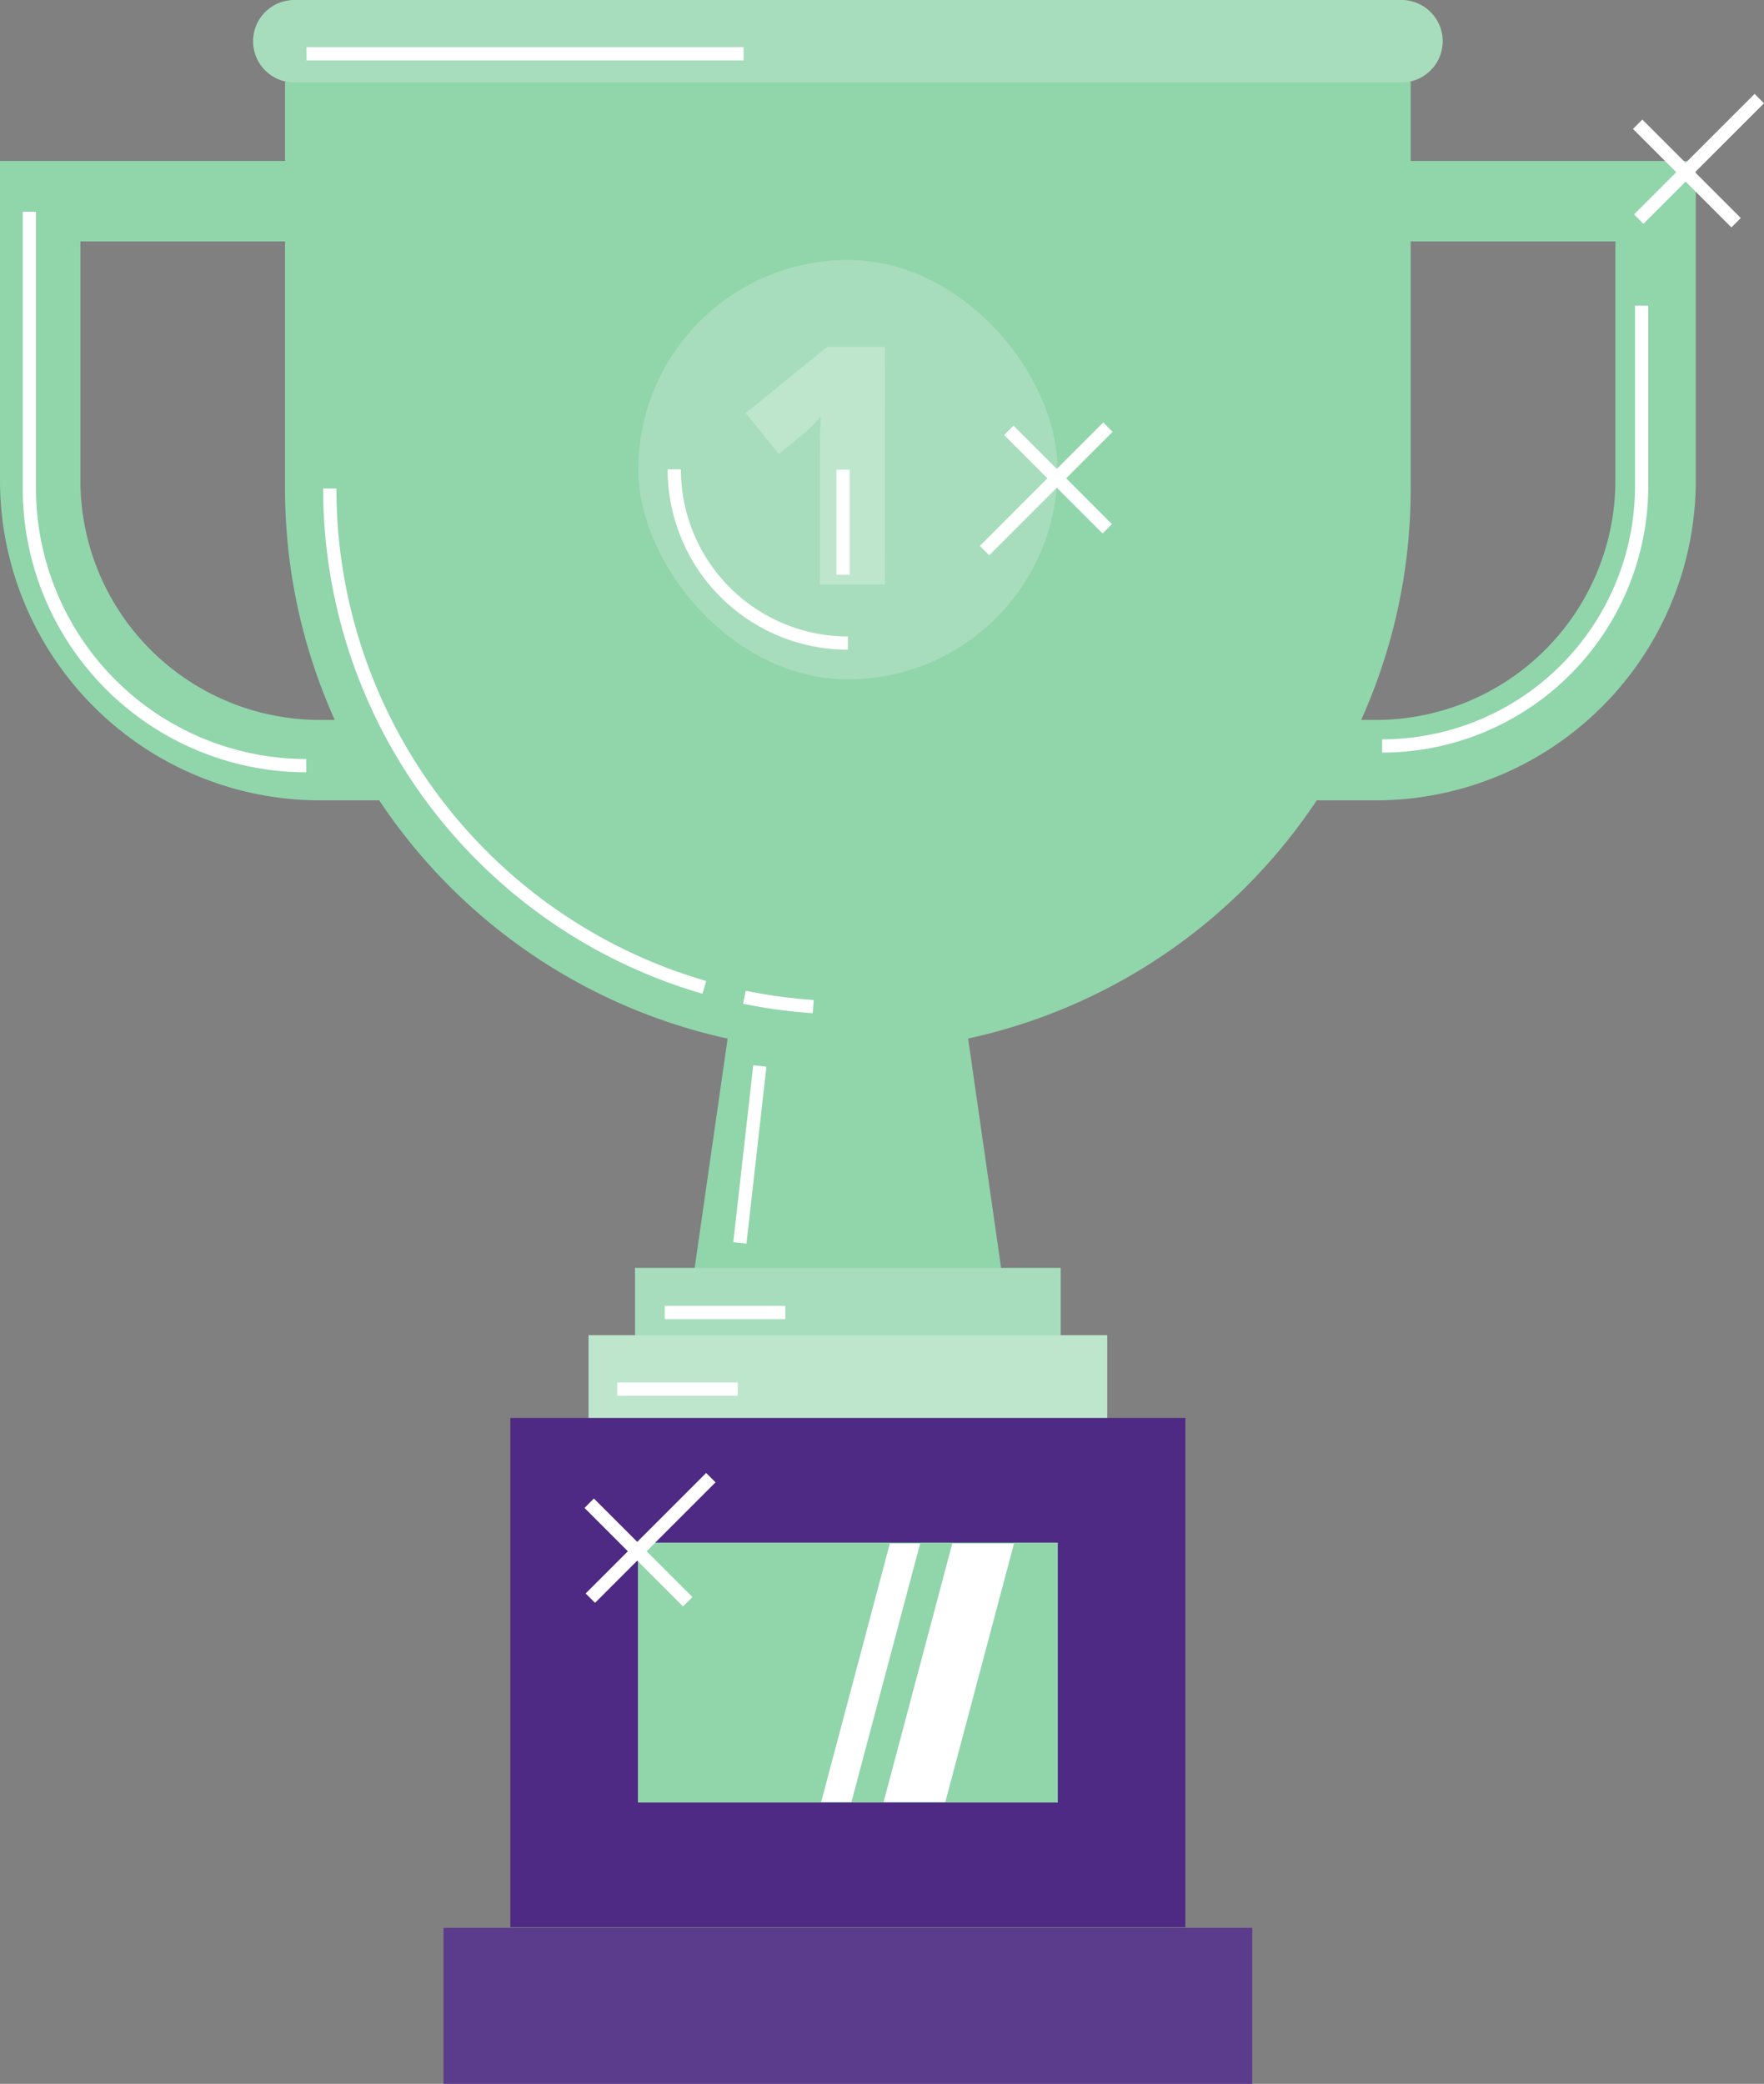 <svg xmlns="http://www.w3.org/2000/svg" viewBox="0 0 266.12 314.32"><rect x="0" y="0" width="266.12" height="314.32" fill="#808080" stroke="none"/><defs><style>.cls-1{fill:#91d5ab;}.cls-2{fill:#a7ddbc;}.cls-3{fill:#bde6cd;}.cls-4{fill:#4e2a84;}.cls-5{fill:#5b3b8c;}.cls-6{fill:none;stroke:#fff;stroke-miterlimit:10;stroke-width:2px;}.cls-7{fill:#fff;}</style></defs><title>Asset 2</title><g id="Layer_2" data-name="Layer 2"><g id="Layer_1-2" data-name="Layer 1"><path class="cls-1" d="M73.81,120.72H48.22A48.27,48.27,0,0,1,0,72.5V24.28H62.52V36.41H12.13V72.5a36.13,36.13,0,0,0,36.09,36.09H73.81Z"/><path class="cls-1" d="M207.61,120.72H182V108.59h25.59A36.13,36.13,0,0,0,243.7,72.5V36.41H193.31V24.28h62.52V72.5A48.27,48.27,0,0,1,207.61,120.72Z"/><polygon class="cls-1" points="153.95 211.54 101.88 211.54 111.93 141.63 143.89 141.63 153.95 211.54"/><rect class="cls-2" x="95.8" y="191.24" width="64.22" height="20.3"/><rect class="cls-3" x="88.79" y="201.39" width="78.25" height="12.53"/><rect class="cls-4" x="76.99" y="213.88" width="101.84" height="76.81"/><rect class="cls-5" x="66.91" y="290.79" width="122" height="23.53"/><rect class="cls-1" x="96.24" y="232.68" width="63.34" height="39.21"/><path class="cls-1" d="M212.82,12.28v61.4a84.81,84.81,0,0,1-81.32,84.84c-1.18,0-2.39.08-3.59.08a85.72,85.72,0,0,1-9-.47q-4.2-.45-8.28-1.29A84.93,84.93,0,0,1,43,73.68V12.28Z"/><rect class="cls-2" x="96.29" y="39.22" width="63.25" height="63.25" rx="31.62"/><path class="cls-6" d="M127.91,97a26.2,26.2,0,0,1-26.19-26.2"/><path class="cls-3" d="M133.5,88.15h-9.82v-19q0-3.45.14-6.32a20.81,20.81,0,0,1-2.25,2.3l-4.07,3.36-5-6.18,12.3-10h8.72Z"/><path class="cls-2" d="M217.65,6.22a6.23,6.23,0,0,1-4.83,6.06,6.37,6.37,0,0,1-1.39.15H44.4A6.37,6.37,0,0,1,43,12.28,6.22,6.22,0,0,1,44.4,0h167A6.22,6.22,0,0,1,217.65,6.22Z"/><path class="cls-6" d="M106.26,148.93q-2.54-.74-5-1.63A78.36,78.36,0,0,1,49.75,73.69"/><path class="cls-6" d="M122.69,151.83a77.08,77.08,0,0,1-10.39-1.41"/><line class="cls-6" x1="114.63" y1="160.79" x2="111.62" y2="187.47"/><line class="cls-6" x1="100.29" y1="197.98" x2="118.47" y2="197.98"/><line class="cls-6" x1="93.12" y1="209.52" x2="111.3" y2="209.52"/><line class="cls-6" x1="46.24" y1="8.11" x2="112.17" y2="8.11"/><line class="cls-6" x1="127.19" y1="70.84" x2="127.19" y2="86.69"/><path class="cls-6" d="M46.21,115.49A41.83,41.83,0,0,1,4.43,73.72V31.94"/><path class="cls-6" d="M208.51,112.52a39.2,39.2,0,0,0,39.15-39.16V46.09"/><polygon class="cls-7" points="142.61 271.81 133.3 271.81 143.66 232.83 152.97 232.83 142.61 271.81"/><polygon class="cls-7" points="128.45 271.81 123.88 271.81 134.24 232.83 138.81 232.83 128.45 271.81"/><line class="cls-6" x1="247.06" y1="18.74" x2="261.91" y2="33.59"/><line class="cls-6" x1="265.41" y1="14.87" x2="247.22" y2="33.05"/><line class="cls-6" x1="152.19" y1="64.91" x2="167.04" y2="79.76"/><line class="cls-6" x1="167.14" y1="64.43" x2="148.53" y2="83.05"/><line class="cls-6" x1="88.89" y1="226.74" x2="103.75" y2="241.6"/><line class="cls-6" x1="107.24" y1="222.88" x2="89.06" y2="241.06"/></g></g></svg>